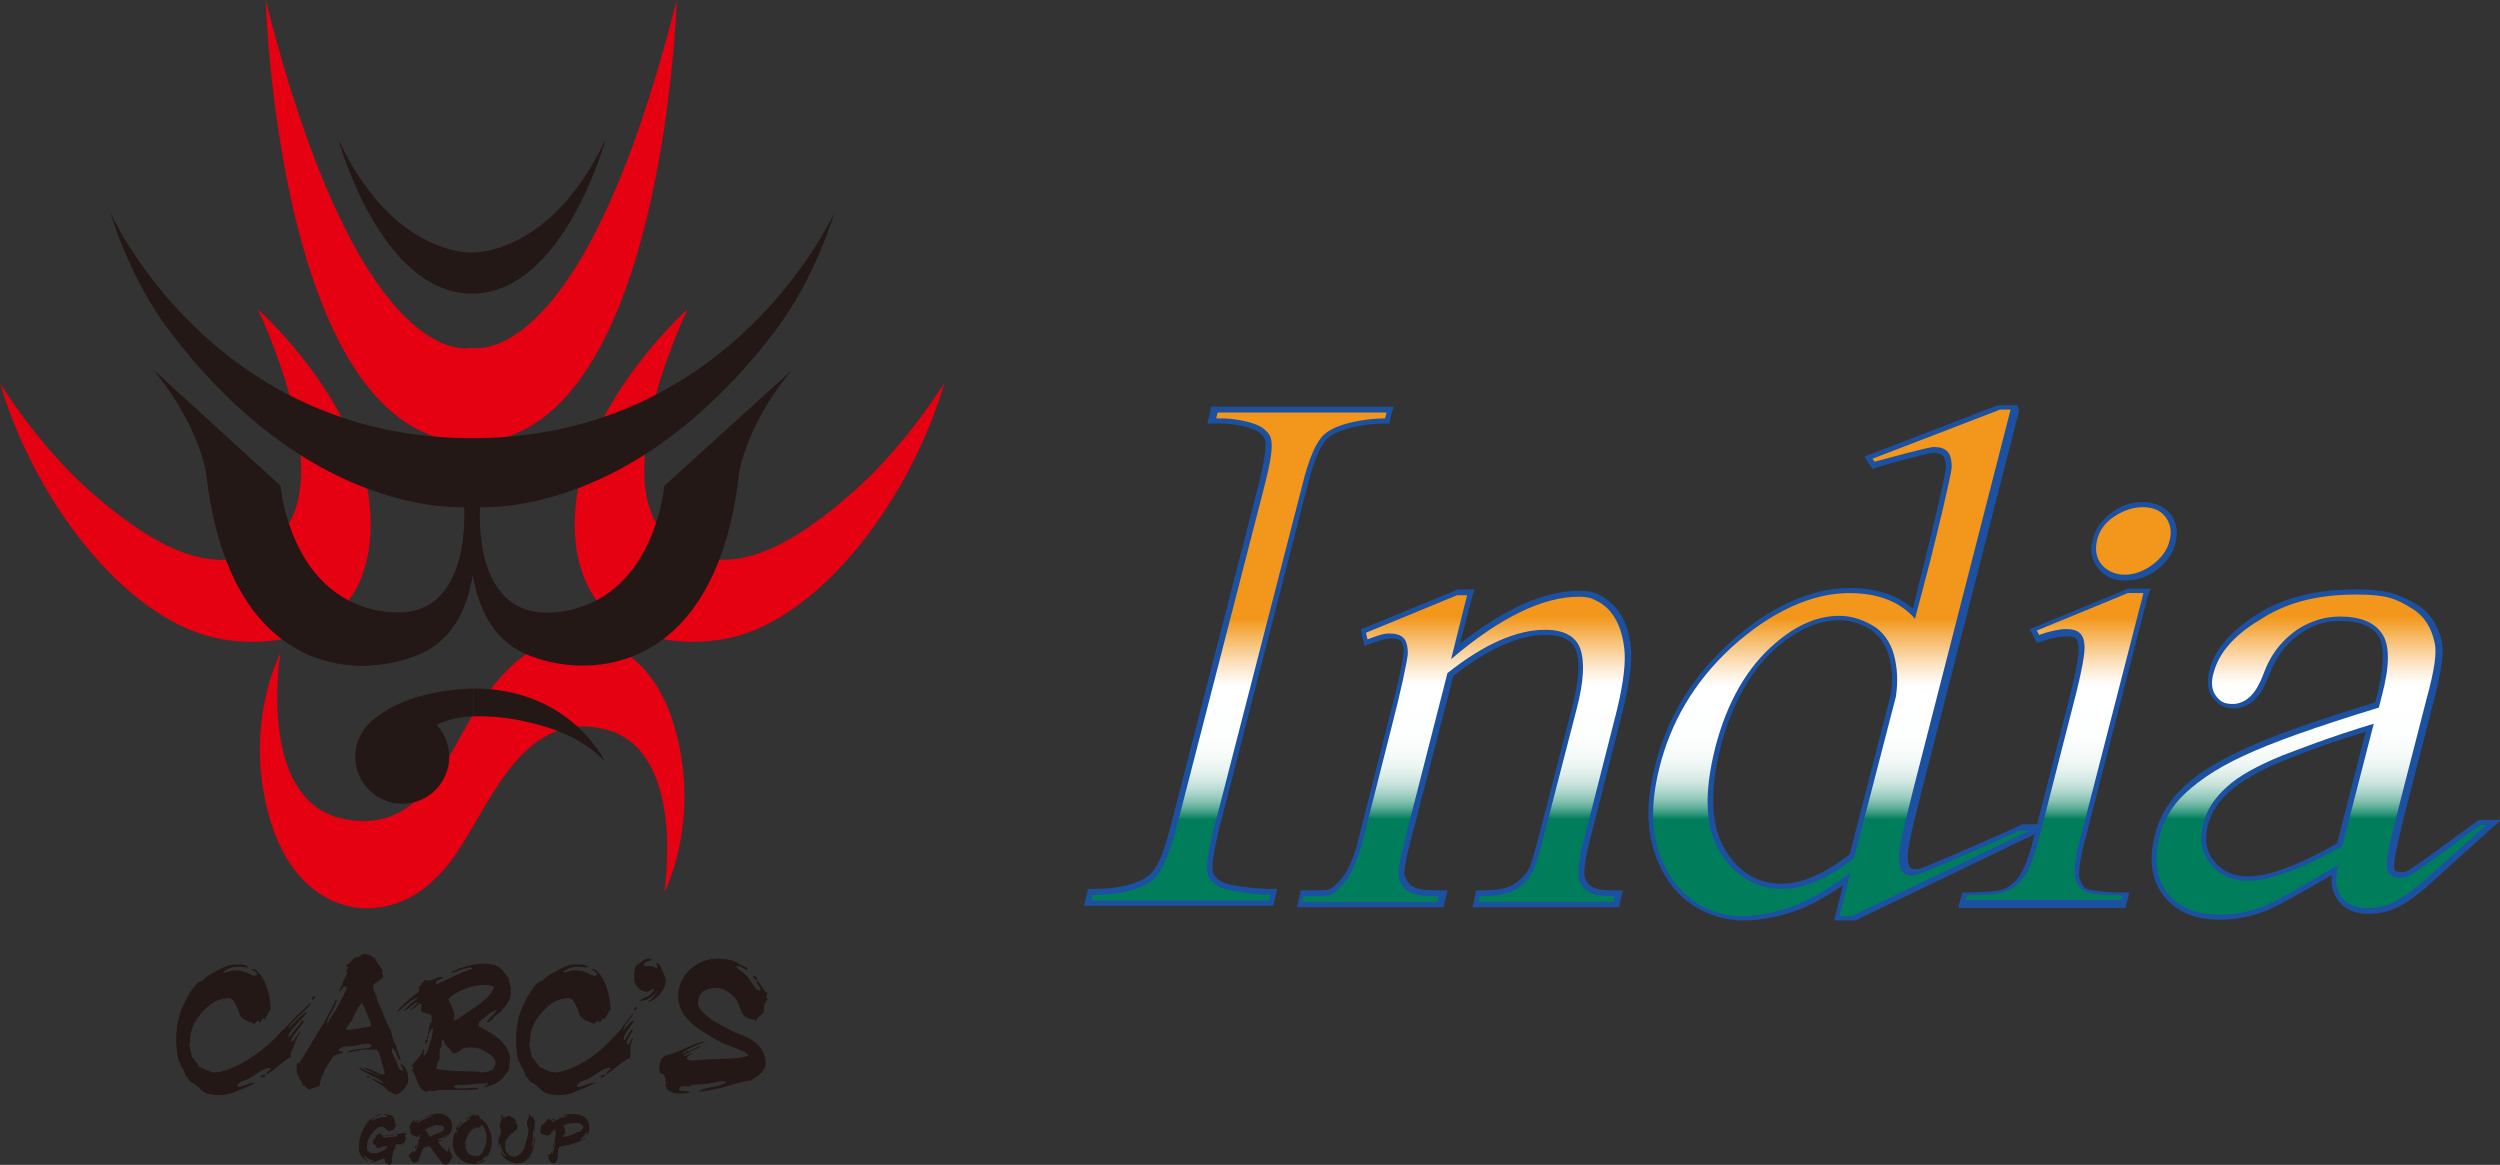 <?xml version="1.0" encoding="utf-8"?>
<!-- Generator: Adobe Illustrator 22.1.0, SVG Export Plug-In . SVG Version: 6.00 Build 0)  -->
<svg version="1.1" xmlns="http://www.w3.org/2000/svg" xmlns:xlink="http://www.w3.org/1999/xlink" x="0px" y="0px"
	 viewBox="0 0 340.6 158.7" style="enable-background:new 0 0 340.6 158.7;" xml:space="preserve">
<rect x="0" y="0" width="340.6" height="158.7" fill="#333333" stroke="none"/>
<style type="text/css">
	.st0{fill:#231815;}
	.st1{fill:#E50012;}
	.st2{fill:url(#SVGID_1_);}
	.st3{fill:#1C50A1;}
	.st4{fill:url(#SVGID_2_);}
	.st5{fill:url(#SVGID_3_);}
	.st6{fill:url(#SVGID_4_);}
	.st7{fill:url(#SVGID_5_);}
</style>
<g id="デザイン">
</g>
<g id="レギュレーション">
	<g>
		<g>
			<g>
				<g>
					<path class="st0" d="M53,158.7c-0.1,0-0.2-0.2-0.4-0.2c-0.2-0.2-0.2-0.5-0.2-0.7c-0.4,0.1-1,0.4-1.6,0.5c0,0-0.1,0-0.1,0
						c-0.1,0-0.2,0-0.2-0.1c0.2,0,0.3,0,0.4-0.1c0-0.1-0.1-0.1-0.2-0.1h-0.2c-0.2,0-0.4-0.2-0.6-0.3c-0.1-0.1-0.1-0.2-0.3-0.2v0
						c0,0.4,0.4,0.4,0.5,0.7c-0.4-0.1-0.6-0.4-0.8-0.6c-0.2-0.3-0.4-0.6-0.4-1c0-0.1,0-0.2,0-0.4c0-1.2,0.4-2.1,0.9-2.9
						c0.2-0.3,0.4-0.6,0.6-0.7c0.3-0.3,0.7-0.4,1-0.7h0c0,0,0,0,0.1,0c0.1-0.1,0.3-0.1,0.4-0.1c0,0,0.1,0,0.1,0
						c-0.2,0.1-0.5,0.2-0.7,0.3c-0.1,0-0.2,0.1-0.3,0.2c-0.2,0.1-0.3,0.2-0.4,0.4c0.2,0,0.3-0.2,0.5-0.2c0.2-0.1,0.3-0.2,0.5-0.2
						c0.1,0,0.2-0.1,0.3-0.1c0.1,0,0.1,0,0.2,0h0.2c0.2,0,0.4,0,0.5-0.1c-0.1-0.2-0.4-0.1-0.5-0.2c0.1-0.1,0.2-0.1,0.2-0.1
						c0.1,0,0.2,0,0.4,0.1c0.2,0,0.3,0,0.5,0.1c0.1,0.1,0.2,0.2,0.2,0.3c0,0,0.1,0,0.1,0.1c0,0.1,0.1,0.3,0.1,0.4c0,0,0,0.1,0,0.1
						c0,0.1,0.1,0.2,0.1,0.3v0c0,0.1,0,0.1,0,0.2c0,0,0,0.1,0,0.1c-0.1,0.1-0.2,0.2-0.2,0.4c0,0,0,0,0,0c0,0,0,0-0.1,0h0
						c-0.1,0-0.1,0.2-0.1,0.2c0,0,0-0.1-0.1-0.1c-0.1,0-0.3,0.1-0.4,0.1c-0.2-0.1-0.4-0.1-0.5-0.4c-0.2-0.1-0.4-0.2-0.6-0.2H52
						c-0.6,0-1,0.5-1.3,0.9c-0.4,0.5-0.7,1-0.7,1.8c0,0.1,0,0.1,0,0.2c0,0.3,0.1,0.5,0.4,0.6c0.1,0.1,0.3,0.1,0.4,0.1
						c0.1,0,0.2,0,0.3,0c0.1,0,0.1,0,0.2,0c0.4-0.1,0.9-0.3,1.2-0.5c0.1-0.1,0.2-0.3,0.2-0.5h0c-0.1,0-0.2,0-0.3,0.1
						c-0.1,0-0.2,0-0.3,0c-0.1,0-0.2,0.2-0.4,0.2h-0.1c-0.1,0-0.2,0-0.3-0.1c-0.1-0.1-0.1-0.2-0.2-0.3c-0.1-0.1-0.3-0.1-0.3-0.3
						c0,0,0-0.1,0-0.1c0-0.3,0.2-0.5,0.4-0.6c0,0,0-0.1,0-0.1c0-0.4,0.5-0.4,0.9-0.6v0c0,0.1-0.2,0.1-0.3,0.3c0.1,0,0.2,0.1,0.4,0.1
						c0.3,0,0.7-0.1,1-0.1c0.1,0,0.2,0,0.4,0c0,0.1-0.1,0.1-0.2,0.1h-0.2c-0.2,0-0.3,0-0.5,0h-0.3c-0.2,0-0.3,0-0.3,0.2
						c0.1,0,0.2,0.1,0.3,0.1c0.2,0,0.5-0.1,0.7-0.1c0.4,0,0.8,0,1.1-0.2c0-0.1-0.1-0.1-0.1-0.1c0,0-0.1,0-0.1,0c-0.1,0-0.1,0-0.1,0
						c0.1-0.1,0.3-0.1,0.4-0.1c0.3-0.1,0.6-0.1,0.9-0.2c0,0-0.1,0.1-0.1,0.2H55c0.1,0,0.2-0.1,0.4-0.1h0.1c-0.1,0.1-0.3,0.1-0.4,0.3
						h0c0,0,0.1-0.1,0.2-0.1c0,0,0,0,0,0v0c0,0-0.1,0.1-0.1,0.2c0,0,0,0,0,0.1c0,0.1,0,0.1,0.1,0.2h0c0,0,0,0,0.1,0h0v0
						c0,0.1-0.1,0.1-0.2,0.2c0,0.1,0,0.2,0,0.2c-0.1,0.2-0.3,0.2-0.4,0.4c-0.1,0-0.3,0-0.4,0c-0.2,0-0.4,0-0.5,0c0,0.1,0,0.2,0,0.3
						c0,0,0,0,0,0.1c0,0.1-0.1,0-0.1,0.1c0,0.1-0.1,0.1-0.1,0.2v0c-0.1,0.1-0.1,0.4-0.2,0.6c0,0.2-0.1,0.4-0.1,0.7
						c0,0.1,0,0.2,0,0.2c0,0.1,0,0.2,0.1,0.3C53.3,158.4,53.3,158.7,53,158.7L53,158.7z M55.1,154.2
						C55.1,154.2,55.1,154.2,55.1,154.2c0-0.1,0.1-0.1,0.1-0.1c0,0,0,0,0.1,0C55.2,154.1,55.2,154.2,55.1,154.2z"/>
					<path class="st0" d="M61.4,158c0,0,0,0.1,0,0.1c-0.1,0.3-0.4,0.5-0.7,0.6c-0.1-0.1-0.1-0.1-0.3-0.1c-0.7-0.8-1.3-1.7-1.9-2.5
						c-0.1,0-0.1,0.1-0.2,0.1h0c-0.1,0-0.2,0-0.3,0.1c0,0-0.1,0-0.1,0c-0.2,0-0.3,0.3-0.4,0.5c-0.1,0.2-0.1,0.4-0.2,0.5
						c-0.2,0.4-0.2,0.9-0.4,1c-0.1,0-0.2,0.1-0.3,0.1c0,0,0,0-0.1,0c-0.1,0-0.1-0.1-0.3-0.1c0-0.1-0.1-0.2-0.2-0.2
						c-0.1-0.1-0.1-0.3-0.2-0.4v0c0,0,0,0,0-0.1v0c0-0.1,0-0.1-0.1-0.1c0,0-0.1,0-0.1,0c0,0,0,0,0,0c0-0.1,0.1-0.1,0.2-0.2
						c0.2-0.2,0.4-0.4,0.5-0.6c0,0,0,0,0,0.1c0,0.1,0,0.2,0,0.2c0,0,0,0,0,0.1c0.4-0.3,0.6-0.9,0.8-1.5h0c-0.1,0-0.1,0.1-0.1,0.1
						c-0.2,0.2-0.2,0.6-0.4,0.8c0,0-0.1-0.1-0.1-0.1c0-0.1,0-0.1,0.1-0.2c0-0.1,0.1-0.2,0.2-0.2c0,0,0-0.1,0-0.1
						c0.2-0.2,0.2-0.6,0.4-0.8c0,0,0-0.1,0-0.1c0-0.1,0.1-0.2,0.1-0.3c0,0,0,0,0-0.1h0c-0.1,0-0.1,0.1-0.2,0.2
						c-0.1,0-0.1,0.1-0.2,0.1c-0.2,0-0.4-0.1-0.5-0.2c-0.3,0-0.5-0.3-0.5-0.6v0c0-0.1,0-0.1,0-0.2v0c0-0.1-0.1-0.2-0.1-0.4
						c0,0,0-0.1,0-0.1c0-0.1,0.2-0.4,0.3-0.5c0.1-0.1,0.1-0.1,0.2-0.2c0-0.1,0.1-0.2,0.2-0.2h0c0,0.1-0.1,0.2-0.1,0.3
						c0,0,0,0.1,0,0.1c0.2-0.1,0.3-0.3,0.7-0.3h0c-0.1,0.2-0.3,0.1-0.3,0.3c0,0,0,0.1,0,0.1c0.3-0.1,0.5-0.2,0.7-0.4
						c0.5-0.2,1-0.4,1.4-0.6c-0.1,0-0.1,0-0.2,0c-0.1,0-0.3,0.1-0.4,0.1c-0.2,0.1-0.3,0.1-0.6,0.2c0.3-0.2,0.7-0.3,1-0.4
						c0.3-0.1,0.7-0.2,1.1-0.2c0,0,0.1,0,0.1,0c0.9,0.1,1.7,0.7,1.7,1.7v0.1c0,0.7-0.4,1.1-0.8,1.4c-0.1,0.1-0.2,0.2-0.4,0.2v0
						c0-0.1,0.1-0.1,0.1-0.1c0.1-0.1,0.4-0.3,0.5-0.4h0c-0.3,0-0.5,0.3-0.8,0.4c-0.2,0.1-0.5,0.1-0.6,0.4c0,0,0.1,0,0.1,0
						c0.1,0,0.2-0.1,0.4-0.1c0,0,0,0,0.1,0c-0.1,0.2-0.4,0.2-0.5,0.3c0.1,0.1,0.2,0.3,0.3,0.4c0.1,0.1,0.2,0.2,0.3,0.4
						c0,0,0.1,0.1,0.2,0.1c0.1,0.1,0.2,0.4,0.5,0.4c0.1-0.1,0-0.3,0.1-0.5c0.1,0.1,0,0.5,0.1,0.6c0-0.2,0-0.5,0-0.7
						c0-0.1,0-0.2,0-0.3c0.1,0.2,0,0.6,0.1,0.9c0,0.1,0.1,0.2,0.1,0.3c0-0.1,0-0.3,0-0.4c0.1,0.4,0.1,0.7,0.3,1
						C61.4,157.8,61.4,157.9,61.4,158L61.4,158z M57.2,152.6c-0.1,0-0.1,0.1-0.2,0.1c0,0,0,0,0,0c0-0.1,0.2-0.1,0.2-0.2
						C57.2,152.5,57.2,152.5,57.2,152.6L57.2,152.6L57.2,152.6z M59.4,154.5c0.3-0.1,0.6-0.2,0.9-0.4c0.1-0.1,0.2-0.2,0.2-0.4
						c0,0,0,0,0-0.1c-0.1-0.3-0.5-0.3-0.9-0.3c-0.1,0-0.2,0-0.2,0c-0.3,0-0.6,0.2-0.9,0.3c-0.2,0.1-0.5,0.2-0.7,0.4
						c0.1,0,0.2,0,0.3,0.1c0.1,0.3,0.4,0.5,0.5,0.9C58.8,154.7,59.1,154.6,59.4,154.5z M61.2,156.5
						C61.2,156.5,61.2,156.5,61.2,156.5c0,0.2,0,0.2,0,0.3c0,0,0-0.1,0-0.1C61.1,156.6,61.1,156.5,61.2,156.5L61.2,156.5z"/>
					<path class="st0" d="M66.4,157.5c-0.3,0-0.5,0.3-0.7,0.5c-0.2,0.2-0.6,0.2-0.8,0.4c0.1,0,0.1,0,0.2,0c0.3,0,0.7-0.4,1-0.4
						c-0.3,0.4-0.9,0.6-1.5,0.6c-0.4,0-0.7-0.1-1.1-0.2c-0.9-0.4-1.7-1.2-1.8-2.3c0-0.1,0-0.2,0-0.4c0-0.3,0-0.6,0.1-0.8
						c0.1-0.4,0.2-0.7,0.4-0.8v0c0,0.1-0.1,0.2-0.1,0.3c0,0,0,0.1,0,0.1c0.1-0.2,0.2-0.3,0.3-0.5c0,0,0-0.1-0.1-0.1
						c-0.1,0-0.1,0.1-0.2,0.1c0,0,0-0.1,0-0.1c0-0.1,0.1-0.2,0.1-0.3c0.2-0.3,0.5-0.7,0.8-0.9v0c0,0-0.1,0.1-0.1,0.2
						c-0.2,0.2-0.5,0.4-0.5,0.8c0.2-0.1,0.2-0.2,0.3-0.3c0.4-0.4,0.9-0.7,1.4-1c0,0-0.1-0.1-0.1-0.1c-0.1,0-0.3,0.1-0.4,0.1h0
						c0.2-0.2,0.4-0.3,0.7-0.3c-0.1-0.2-0.3-0.2-0.4-0.3c0.2,0,0.4,0.2,0.6,0.2c-0.1-0.1-0.2-0.1-0.2-0.2c0.2,0.1,0.4,0.2,0.6,0.2
						c0,0,0-0.1,0-0.1h0c0.1,0,0.2,0,0.2,0c0.2,0.1,0.2,0.4,0.4,0.5c0.1,0.1,0.2,0.1,0.2,0.1c0.1,0.1,0.2,0.3,0.4,0.4
						c0.5,0.6,0.9,1.6,0.9,2.7v0c0,0.8-0.4,1.8-0.8,2.2c0,0-0.1,0.1-0.1,0.1C66.3,157.7,66.4,157.7,66.4,157.5L66.4,157.5z
						 M66.3,155c0-0.7-0.3-1.5-0.7-1.8c-0.1,0.2-0.1,0.4-0.3,0.4c0,0-0.1,0-0.1,0c-0.1,0-0.1,0-0.2,0h0c-0.4,0.1-0.7,0.3-0.9,0.5
						c-0.3,0.4-0.6,0.9-0.7,1.5c0,0.1,0,0.2,0,0.4c0,0.4,0.1,0.7,0.3,1c0.2,0.3,0.6,0.5,1.1,0.5c0.1,0,0.1,0,0.2,0
						c0.2,0,0.5-0.2,0.6-0.3C65.9,156.8,66.3,155.8,66.3,155L66.3,155z M63.5,152.6C63.5,152.6,63.5,152.5,63.5,152.6
						c0-0.1,0.1-0.2,0.1-0.2c0,0,0.1,0,0.1,0.1C63.7,152.5,63.6,152.5,63.5,152.6z"/>
					<path class="st0" d="M70.4,158.5c-0.1,0-0.1,0-0.2,0c0,0-0.1,0-0.1,0c0,0-0.1,0-0.2-0.1c-0.5-0.1-0.8-0.3-1.1-0.6
						c-0.3-0.2-0.5-0.5-0.6-0.9c0.1,0,0.1,0.1,0.2,0.2c0,0.1,0.1,0.1,0.2,0.2c0.1,0.1,0.2,0.3,0.4,0.3c-0.1-0.3-0.4-0.5-0.5-0.7
						c-0.1-0.2-0.2-0.5-0.3-0.8c0-0.1,0-0.3-0.1-0.3c-0.1,0-0.1,0.1-0.1,0.2c0,0.1,0,0.1,0,0.2v0h0c-0.1,0-0.1-0.1-0.1-0.1
						c0-0.1,0-0.2,0-0.3c0-0.3,0-0.6,0.1-0.8c0-0.1,0.1-0.1,0.1-0.2c0.1-0.3,0.1-0.6,0.2-0.8c-0.1-0.1-0.2-0.4-0.2-0.6
						c0-0.1,0-0.2,0-0.3c0-0.1,0.2-0.2,0.2-0.4v0c0-0.1,0-0.3,0-0.5V152c0-0.1,0-0.2,0.1-0.3c0,0,0,0,0,0v0.1c0,0.3,0,0.5,0.1,0.7h0
						c0,0,0,0,0,0h0v-0.1c0-0.1,0-0.3,0-0.4c0,0,0-0.1,0-0.1c0.1,0.1,0.1,0.3,0.2,0.4c0.1,0,0.1-0.1,0.1-0.1c0,0,0-0.1,0-0.1
						c0,0,0,0,0,0c0,0,0.1,0.1,0.1,0.1h0c0.2,0,0.3-0.2,0.4-0.2h0c0.1,0,0.3,0.1,0.4,0.2c0.3,0.1,0.5,0.3,0.6,0.5c0,0.1,0,0.2,0,0.3
						c0,0.1,0.1,0.1,0.1,0.1c0.1,0.1,0.1,0.3,0.1,0.5c0,0-0.1,0.1-0.1,0.2c0,0,0,0,0,0.1h0c-0.1,0-0.1,0.1-0.1,0.1
						c-0.1,0-0.2,0.1-0.3,0.2c-0.1,0.1-0.1,0.2-0.3,0.2c0,0,0,0,0,0c0,0,0,0,0,0c-0.1,0-0.1,0-0.1,0.1c0,0.1-0.1,0.1-0.1,0.2
						c-0.2,0-0.2,0.2-0.3,0.3c0,0.1-0.1,0.1-0.1,0.2h-0.1c-0.1,0.2-0.2,0.6-0.2,0.9c0,0.4,0.1,0.8,0.3,1c0.1,0.1,0.1,0.1,0.2,0.2
						c0.1,0.1,0.2,0.1,0.2,0.2c0.1,0.1,0.4,0,0.5,0.1c0,0,0.1,0,0.1,0c0,0,0.1,0,0.1,0c0.1-0.1,0.3-0.1,0.4-0.2
						c0.3-0.2,0.6-0.5,0.8-0.9v0c0,0,0,0,0,0h0c0.2-0.8,0.6-1.7,0.6-2.7v0c0-0.2-0.2-0.4-0.2-0.6c0-0.1,0-0.1,0-0.2
						c0-0.1,0-0.2,0-0.3c0.2-0.2,0.3-0.6,0.3-1c0.1,0.1,0.1,0.4,0.1,0.5c0,0,0-0.1,0-0.1c0-0.1,0-0.1,0-0.2c0,0,0-0.1,0-0.1
						c0.1,0.1,0.1,0.4,0.3,0.4c0,0,0,0,0,0c0,0,0-0.1,0-0.1c0,0,0,0,0,0c0.2,0.2,0.3,0.5,0.4,0.7c-0.1,0.4-0.1,0.9-0.1,1.4
						c-0.1-0.1-0.1-0.3-0.1-0.4c-0.1,0.2-0.1,0.4-0.1,0.7v0.5c0,0.3-0.1,0.6-0.1,0.9c0,0.1,0,0.1,0,0.2c0,0.1,0,0.1,0,0.2
						c0.2-0.2,0.2-0.7,0.3-1.1c0-0.1,0-0.3,0.1-0.3c0,0.5-0.1,0.9-0.2,1.3c0,0.1-0.1,0.3-0.1,0.4c-0.1,0.1-0.1,0.3-0.1,0.4
						c-0.1,0.2-0.3,0.3-0.3,0.5c-0.1,0.2-0.3,0.4-0.5,0.6c-0.2,0.1-0.5,0.3-0.8,0.4C71,158.4,70.7,158.5,70.4,158.5L70.4,158.5z
						 M68.1,156.6c-0.1,0-0.1-0.1-0.1-0.2c0,0,0-0.1,0-0.1C68.1,156.4,68,156.5,68.1,156.6L68.1,156.6z M72.9,152
						C72.9,152,72.9,151.9,72.9,152c-0.1-0.1-0.1-0.1,0-0.1C72.9,151.8,72.9,151.9,72.9,152L72.9,152z"/>
					<path class="st0" d="M79.1,155.3c0.3,0,0.4-0.2,0.7-0.3c-0.1,0.3-0.4,0.3-0.7,0.4c-0.1,0.1-0.2,0.1-0.4,0.2
						c-0.1,0.1-0.2,0.1-0.4,0.1c-0.3,0.1-0.6,0.3-0.9,0.3c-0.2,0-0.3,0.1-0.5,0.1c-0.2,0-0.3,0.1-0.5,0.1c-0.1,0-0.1,0-0.2,0
						c-0.1,0.2-0.2,0.7-0.2,1c0,0.4,0,0.8-0.2,1.1c-0.1,0.1-0.2,0.1-0.2,0.2c0,0,0,0-0.1,0c-0.1,0-0.2-0.1-0.3-0.1
						c-0.1,0-0.2-0.1-0.2-0.1c-0.1-0.1-0.1-0.2-0.2-0.3v0c0-0.1-0.1-0.2-0.1-0.3c0,0,0.1-0.1,0.1-0.1c0-0.1-0.2-0.1-0.3-0.2
						c0.2-0.1,0.4-0.1,0.5-0.2c0.1-0.1,0.1-0.4,0.3-0.5c0,0.1-0.1,0.2-0.1,0.4c0,0,0,0.1,0,0.1c0.1-0.1,0.2-0.2,0.2-0.4
						c0.1-0.4,0.2-0.9,0.3-1.3c-0.2,0.2-0.2,0.6-0.4,0.9c0,0,0-0.1,0-0.1c0-0.2,0.1-0.4,0.2-0.6c0-0.2,0.1-0.3,0.1-0.5
						c0.1-0.2,0.1-0.5,0.1-0.7c0-0.1,0-0.2,0-0.2c0-0.1-0.1-0.2-0.1-0.4c-0.2,0.1-0.3,0.2-0.5,0.4c0,0.1,0,0.2-0.1,0.2
						c-0.1,0.1-0.2,0.2-0.4,0.2c-0.1,0-0.3-0.1-0.4-0.1h-0.1c-0.3,0-0.5-0.2-0.5-0.5c0-0.1,0-0.2,0.1-0.3c0,0,0-0.1,0-0.1
						c0-0.2,0-0.3,0.1-0.4c0.1-0.1,0.2-0.1,0.3-0.2c0.2-0.2,0.2-0.3,0.4-0.4c0.1-0.2,0.2-0.3,0.4-0.4v0c0,0-0.1,0.1-0.1,0.2
						c-0.1,0.1-0.1,0.1-0.2,0.2c0,0,0,0,0,0c0.1-0.1,0.2-0.2,0.3-0.3c0,0.1-0.1,0.2-0.1,0.3c0.1,0,0.1-0.2,0.2-0.2c0,0,0,0.1,0,0.1
						c0.2,0,0.4-0.2,0.6-0.2c0,0,0.1,0,0.1,0c-0.2,0.2-0.5,0.2-0.6,0.5h0c0.2,0,0.3-0.1,0.5-0.2c0.5-0.3,1.1-0.5,1.7-0.6
						c0-0.1-0.1-0.1-0.2-0.1c-0.1,0-0.1,0-0.1,0c-0.1,0-0.3,0.1-0.4,0.1c0,0,0,0,0,0c0.2-0.2,0.6-0.3,0.9-0.3c0.1,0,0.1,0,0.2,0
						c0.1,0,0.3,0,0.4,0h0.6c0.8,0.1,1.5,0.7,1.6,1.6c0,0.1,0,0.1,0,0.2c0,0.4-0.1,1-0.4,1.1c0-0.1,0.1-0.2,0.1-0.4c0,0,0-0.1,0-0.1
						c-0.2,0.1-0.2,0.3-0.4,0.5c-0.1,0.1-0.2,0.2-0.3,0.3C79.2,155.1,79.1,155.1,79.1,155.3L79.1,155.3z M76.5,152.2
						c-0.1,0-0.1,0.1-0.2,0.1c0,0,0,0-0.1,0v0C76.2,152.2,76.3,152.1,76.5,152.2C76.4,152.1,76.5,152.1,76.5,152.2L76.5,152.2z
						 M78.9,154.3c0.2-0.3,0.5-0.4,0.6-0.8c-0.1-0.2-0.4-0.4-0.7-0.5c-0.1,0-0.2,0-0.3,0c-0.7,0-1.4,0.1-1.8,0.4
						c0.2,0.1,0.2,0.3,0.3,0.5v0c0,0.2,0,0.3,0,0.4c0,0,0,0.1,0,0.1c-0.1,0.2-0.3,0.3-0.3,0.5c0.3,0,0.6-0.1,0.9-0.2
						c0.1,0,0.2,0,0.3-0.1c0.1,0,0.2-0.1,0.3-0.1c0.1,0,0.1-0.1,0.2-0.1c0.1-0.1,0.2-0.1,0.3-0.2H78.9z"/>
				</g>
				<g>
					<path class="st0" d="M36.3,146.4c0-0.5,0.5-0.5,0.6-0.9h-0.2c-0.7,0-1.3,0.5-1.9,0.9c-0.3,0.2-0.6,0.4-1,0.6
						c-0.6,0.3-1.2,0.3-1.5,0.9c0,0.1,0.1,0.2,0.2,0.2c0.1,0,0.3-0.1,0.4-0.1c0.7-0.2,1.2-0.5,1.9-0.5c-0.6,0.4-1.2,0.6-1.9,0.9
						c-0.6,0.2-0.9,0.4-1.5,0.6c-0.5,0.1-1.1,0.2-1.6,0.2c-0.7,0-1.3-0.1-1.8-0.3c-0.6-0.3-1-0.9-1.6-1.3c-0.2-0.1-0.4-0.1-0.5-0.3
						c-0.2-0.2-0.3-0.5-0.6-0.7c-0.2-0.6-0.4-1.1-0.7-1.5v-0.2c0-0.1-0.1-0.1-0.2-0.2c-0.3-1-0.4-2-0.4-3.1c0-1.8,0.4-3.6,1.1-4.9
						c0.6-1.2,1.2-2.3,2-2.9c0.1-0.1,0.3-0.1,0.5-0.2c0.4-0.5,1.1-0.9,1.9-1.3c0.7-0.4,1.4-0.8,2.3-0.9c0.2,0,0.6,0,0.9,0h0.1
						c0.4,0,0.9,0.1,1,0.4h-0.1c-0.4,0-0.8-0.1-1.3-0.1h-0.1c-0.8,0.1-1.6,0.3-1.9,0.8h0.1c0.4,0,0.8-0.2,1.3-0.3c0.1,0,0.3,0,0.4,0
						c1,0,1.8,0.5,2.5,0.8c0-0.1,0.2-0.1,0.3-0.2v-0.1c0-0.4-0.5-0.3-0.7-0.7h0c0.5,0,0.8,0.3,1,0.6c1,1.1,1.5,3.1,1.6,5
						c0,0,0,0.1,0,0.1s-0.1-0.1-0.1-0.1c-0.3,0.4-0.5,1-0.8,1.4c0,0,0-0.1,0-0.1c0-0.1,0-0.1,0-0.2c0,0,0,0,0,0
						c-0.3,0-0.4,0.5-0.5,0.6c0,0,0,0-0.1,0c0,0-0.1,0-0.1-0.1c0,0,0,0,0,0c0,0,0-0.1,0-0.1c-0.3,0-0.5,0.1-0.6,0.4
						c-0.7-0.3-1.3-0.4-1.8-0.9c-0.3-0.3-0.4-0.8-0.5-1.2c-0.4-0.5-0.4-1.4-1.3-1.4H31c-0.5,0-1.1,0.2-1.4,0.3
						c-1.3,0.5-2.8,2.3-3.3,3.5c-0.2,0.6-0.4,1.2-0.4,1.8c0,0.1,0,0.3,0,0.4c0,0.1-0.1,0.2-0.1,0.3c0,0.4,0.3,1,0.3,1.5v0.1
						c0.4,0.5,0.8,1,1.1,1.5c0.7,0.2,1.3,0.7,2.1,0.7c0.8,0,1.9-0.4,2.5-0.7c2.2-0.9,4.6-2.8,6.1-4.4c0.3-0.4,0.7-0.7,1.1-1.1
						c0.3-0.4,3-3.1,3.4-3.3v0c0,0.5-3.1,2.9-3.1,3.5c0.2-0.1,2-2.2,2.5-2.2c-0.2,0.6-2.5,2.5-2.5,3.3c0,0,0,0.1,0,0.1
						c0.3,0,1.7-2.2,2-2.3l0.1,0.1c0,0.3-1.7,2.1-1.7,2.5c0,0.1,0,0.2,0.1,0.3c0,0,0,0,0.1,0c0,0,1-1.5,1.1-1.5h0
						c0,0.1-0.8,1.5-0.8,1.6c0,0.4-0.6,1.2-0.6,1.6c0,0.1,0,0.2,0,0.4C38.5,144.6,37.5,145.7,36.3,146.4L36.3,146.4z M35.6,146.8
						c0-0.1-0.1-0.1-0.1-0.2v0c0.1,0,0.3-0.2,0.5-0.2c0.1,0,0.1,0,0.2,0.1C36.1,146.7,35.8,146.8,35.6,146.8L35.6,146.8z
						 M42.5,136.2c0,0,0-0.1,0-0.1c0-0.2,0.1-0.4,0.3-0.4c0,0,0.1,0,0.1,0.1C42.9,136,42.8,136.2,42.5,136.2z"/>
					<path class="st0" d="M53.9,149.1c-0.4,0-0.6-0.4-1-0.4c-0.2-0.7-2-1.3-2.3-1.8c0.5,0.1,1.2,0.6,1.7,0.7
						c-0.7-0.8-2.8-1.4-3.4-2.1h0.1c0.3,0,0.5,0.2,0.7,0.3c0.4,0.2,1.7,0.6,2.1,0.9c-0.2-0.4-1.9-0.8-2.2-1.2c0.1,0,0.1,0,0.2,0
						c0.5,0,1.9,0.9,2.3,0.9c0.1,0,0.2,0,0.3-0.1c0-0.6-0.3-1-0.4-1.6c-0.2-0.7-0.3-1.4-0.7-1.7c-0.5,0-1,0-1.5,0
						c-0.9,0-1.7,0.3-2.5,0.4c0.2-0.3,0.7-0.3,1.1-0.4c0.5-0.1,0.9-0.1,1.6-0.2c0.2,0,0.5-0.1,0.7-0.4c-0.1-0.1-0.3-0.2-0.6-0.2
						h-0.2c-0.5,0-1.1,0.2-1.7,0.3c-1,0.1-1.8,0-2.1,0.6c0.1,0.2,0.5,0.1,0.7,0.2c-0.1,0.2-0.4,0.2-0.6,0.3l-0.7,0.2
						c-0.8,1.2-1.7,2.4-2,4.2c-0.5,0.1-1,0.3-1.4,0.4c-0.3,0-0.5-0.5-0.7-0.5c-0.1,0-0.2,0-0.2,0.1c0,0,0-0.1,0-0.2
						c0-0.1,0-0.2,0-0.2c-0.2-0.3-0.3-0.5-0.5-0.8c0-0.1,0-0.1,0-0.2c-0.2-0.2-0.3-0.5-0.3-0.9c0-0.3,0-0.6,0.1-0.9h0
						c0.1,0,0.1,0.1,0.2,0.1c0.5-0.7,0.9-1.4,1.4-2.2c0.6-1,1.2-2.1,1.9-3.1c0.5-0.8,0.8-1.7,1.3-2.4v-0.2c0.3-0.1,0.2-0.7,0.5-0.7
						c0,0,0.1,0,0.1,0c-0.3,1.1-1.1,1.9-1.4,3.1h0c0.3,0,0.3-0.3,0.4-0.5c0.6-0.9,1.3-2,1.8-3.1c0.2-0.4,0.5-0.8,0.5-1.2
						c0-0.1,0-0.1,0-0.2h-0.1c-0.5,0-0.5,0.5-0.8,0.7c0-0.1,0-0.1,0-0.2c0-0.3,0.2-0.6,0.4-0.8v-0.1c0-0.5,0.6-1.1,0.6-1.5
						c0-0.1-0.1-0.3-0.1-0.3c0-0.1,0.2-0.2,0.2-0.4v0c0-0.2-0.2-0.1-0.3-0.2c0.1-0.2,0.3-0.2,0.4-0.3c0.3-0.2,0.5-0.6,0.8-0.8
						c0.2-0.1,0.5-0.1,0.7-0.2c0.2-0.1,0.3-0.3,0.5-0.3c0.1,0,0.2,0,0.3,0c0.4,0,0.8,0.2,1.1,0.5c0.1,0,0.1,0,0.2,0h0
						c0.1,0.7,0.9,1.2,1,1.8v0.1c0,0.1,0,0.2,0,0.3c0,0.1,0.1,0.2,0.1,0.3c-0.1,0.6-1.3,0.7-1.4,1.5c0.1,0.2,0.1,0.4,0.2,0.6
						c0.1,0.2,0.2,0.4,0.3,0.6c0.1,0.2,0,0.4,0.1,0.6c0.2,0.5,0.5,1,0.7,1.5c0.1,0.5,0.3,0.9,0.5,1.3c0.1,0.3,0.3,0.5,0.4,0.9
						c0,0.1,0.1,0.1,0.2,0.2c0.2,0.9,0.4,1.8,0.8,2.3c0.1,0.8,0.5,1.2,0.6,2c-0.6-0.3-0.5-1.3-1.1-1.7c-0.1,0-0.1,0.1-0.1,0.2
						s0,0.1,0,0.2c0,0.4,0.3,0.8,0.5,1.2c0.2,0.4,0.3,0.9,0.5,1.2c0.1,0.1,0.2,0.3,0.4,0.3c0,0,0.1,0,0.1,0c0-0.4-0.3-0.6-0.3-1
						c0.7,0.4,1,1.2,1,2.1c0,0.2,0,0.5-0.1,0.7c-0.2,0.1-0.2,0.4-0.4,0.6C54.7,148.8,54.2,149.1,53.9,149.1L53.9,149.1z M49.3,136.6
						c-0.6,0.7-1,1.6-1.4,2.5c-0.3,0.4-0.6,0.7-0.8,1.2c1.2,0,2.3-0.3,3.5-0.5C50.3,138.6,49.8,137.6,49.3,136.6z"/>
					<path class="st0" d="M68.8,146.5c-0.6,0.9-1.6,1.4-2.8,1.6v0c0-0.3,0.5-0.2,0.5-0.5c-0.2,0-0.4,0-0.6,0c-0.7,0-1.5,0.1-2.2,0.2
						c-0.1,0-0.3,0-0.4,0h-0.5c-0.4,0-0.7,0-1,0.2c0.2,0.3,0.6,0.3,1,0.3c0.6,0,1.2-0.1,1.8-0.1c0.2,0,0.4,0,0.6,0.1
						c0,0.1-0.1,0.1-0.2,0.1h-0.2c-0.5,0.1-1,0.1-1.6,0.1h-1.1c-0.4,0-0.8,0-1.1,0h-0.5c-0.5,0-1,0-1.4,0.2c-0.1,0-0.3-0.1-0.5-0.1
						c-0.2,0-0.4,0-0.4,0.2c-1.4-0.3-1.3-2.1-2.1-3c0.1,0,0.2-0.2,0.2-0.3c0-0.1,0-0.2-0.2-0.2h-0.1c0.6-0.8,1.4-1.4,1.7-2.4
						c0,0,0.1,0.1,0.1,0.2c0,0.1-0.1,0.3-0.1,0.5c0,0.1,0,0.2,0.1,0.2h0c0.2,0,0.4-0.5,0.5-0.8c0.3-0.9,0.7-2.1,0.7-2.9
						c-0.6,0.2-0.5,1-0.8,1.5c-0.1,0-0.1-0.1-0.1-0.1c0-0.1,0.1-0.3,0.2-0.4c0-0.6,0.2-1.3,0.3-1.7v0c0-0.1,0.2,0,0.2-0.1v-0.5
						c0-0.1,0-0.3,0-0.4c-0.3-0.4-1-0.3-1.4-0.6c-0.1-0.4,0.2-0.9-0.1-1.1c-0.2,0-1.2,1-1.5,1c0,0,0,0,0,0c0-0.1,1.1-1,1.2-1.1
						c0,0-0.1,0-0.2,0c-0.4,0-1.4,1.1-1.8,1.2c0.1-0.3,1.1-1.2,1.3-1.3l0.6-0.5h-0.1c-0.8,0-2,1.6-2.8,1.9c0.3-0.5,1.9-1.9,2.4-2.3
						c0.3-0.2,0.7-0.4,0.7-0.7c0-0.1,0-0.2-0.1-0.3c0.3-0.3,0.6-0.8,0.9-1.1c0.1,0.1,0.3,0.1,0.4,0.1c0.6,0,1.2-0.5,1.8-0.5
						c0.1,0,0.2,0,0.3,0.1c-0.2,0.2-1,0.3-1,0.7c0,0.1,0,0.1,0.1,0.2c1.6-0.7,3.1-1.6,4.9-2.1c-0.1-0.1-0.2-0.2-0.3-0.2
						c-0.2,0-0.3,0.1-0.5,0.1c-0.3,0-0.5,0.1-0.8,0.2c-0.5,0.2-1,0.4-1.5,0.5c0.2-0.2,0.6-0.4,0.9-0.5c0.9-0.4,2.4-0.8,3.7-0.8
						c1,0,1.9,0.2,2.5,0.8c0.3,0.3,0.4,0.7,0.8,1c0.2,0.5,0.3,1.2,0.4,1.6v0.3c0,0.7-0.1,1.1-0.4,1.6c-0.3,0.2-0.3,0.7-0.7,0.8v0
						c0,0.2-0.3,0.3-0.3,0.5v0c-0.7,0.3-1,0.9-1.5,1.3l-0.4,0.1c0.3-0.7,1-1,1.4-1.7c-0.7,0.1-1.4,0.8-2,1.3
						c-0.3,0.2-0.5,0.4-0.5,0.8v0.1c1.8,1,3.8,1.9,4.3,4.2c-0.1,0.7,0,1.8-0.5,2.2v0C68.9,146.3,68.8,146.4,68.8,146.5L68.8,146.5z
						 M58,142.2c0,0-0.1,0-0.1,0V142c0-0.2,0.1-0.3,0.2-0.4c0.1,0,0.1,0.1,0.2,0.2v0C58.2,142,58,142,58,142.2L58,142.2L58,142.2z
						 M67.5,144.8c0-0.8-0.9-1.3-1.5-1.6c-0.2-0.1-0.3-0.2-0.5-0.3c-0.3-0.1-0.9-0.2-1.3-0.2c-0.4,0-0.7,0-1,0.1
						c-0.5,0.2-0.8,0.7-1.4,0.7h-0.1c-0.4-0.7-1.1-1-1.3-1.9c-0.3,0.2-0.2,0.6-0.3,1c0,0.2-0.2,0.3-0.2,0.6c0,0.1,0,0.3,0,0.5
						c0,0.2,0,0.3,0,0.5c-0.2,0.4-0.4,0.9-0.5,1.4c1.6,0.4,3.8,0.3,5.6,0.4c0.2,0,0.5,0.1,0.7,0.1h0.1
						C66.8,146,67.5,145.7,67.5,144.8L67.5,144.8z M64.9,137.1c0.9-0.7,2-1.4,2.4-2.6c-0.2-0.2-0.6-0.3-1-0.3c-0.2,0-0.4,0-0.6,0
						c-1.8,0.1-3.6,0.9-4.6,1.9c0.2,0.7,0.8,1.4,0.8,2.3c0,0.1,0,0.2,0,0.2c0,0.1-0.1,0.3-0.1,0.4v0c0.6,0,1.1-0.6,1.6-0.9
						L64.9,137.1z"/>
					<path class="st0" d="M82.6,146.4c0-0.5,0.5-0.5,0.6-0.9H83c-0.7,0-1.3,0.5-1.9,0.9c-0.3,0.2-0.6,0.4-1,0.6
						c-0.6,0.3-1.2,0.3-1.5,0.9c0,0.1,0.1,0.2,0.2,0.2c0.1,0,0.3-0.1,0.4-0.1c0.7-0.2,1.2-0.5,1.9-0.5c-0.6,0.4-1.2,0.6-1.9,0.9
						c-0.6,0.2-0.9,0.4-1.5,0.6c-0.5,0.1-1.1,0.2-1.6,0.2c-0.7,0-1.3-0.1-1.8-0.3c-0.6-0.3-1-0.9-1.6-1.3c-0.2-0.1-0.4-0.1-0.5-0.3
						c-0.2-0.2-0.3-0.5-0.6-0.7c-0.2-0.6-0.4-1.1-0.7-1.5v-0.2c0-0.1-0.1-0.1-0.2-0.2c-0.3-1-0.4-2-0.4-3.1c0-1.8,0.4-3.6,1.1-4.9
						c0.6-1.2,1.2-2.3,2-2.9c0.1-0.1,0.3-0.1,0.5-0.2c0.4-0.5,1.1-0.9,1.9-1.3c0.7-0.4,1.4-0.8,2.3-0.9c0.2,0,0.6,0,0.9,0h0.1
						c0.4,0,0.9,0.1,1,0.4h-0.1c-0.4,0-0.8-0.1-1.3-0.1h-0.1c-0.8,0.1-1.6,0.3-1.9,0.8h0.1c0.4,0,0.8-0.2,1.3-0.3c0.1,0,0.3,0,0.4,0
						c1,0,1.8,0.5,2.5,0.8c0-0.1,0.2-0.1,0.3-0.2v-0.1c0-0.4-0.5-0.3-0.7-0.7h0c0.5,0,0.8,0.3,1,0.6c1,1.1,1.5,3.1,1.6,5
						c0,0,0,0.1,0,0.1s-0.1-0.1-0.1-0.1c-0.3,0.4-0.5,1-0.8,1.4c0,0,0-0.1,0-0.1c0-0.1,0-0.1,0-0.2c0,0,0,0,0,0
						c-0.3,0-0.4,0.5-0.5,0.6c0,0,0,0-0.1,0c0,0-0.1,0-0.1-0.1c0,0,0,0,0,0c0,0,0-0.1,0-0.1c-0.3,0-0.5,0.1-0.6,0.4
						c-0.7-0.3-1.3-0.4-1.8-0.9c-0.3-0.3-0.4-0.8-0.5-1.2c-0.4-0.5-0.4-1.4-1.3-1.4h-0.1c-0.5,0-1.1,0.2-1.4,0.3
						c-1.3,0.5-2.8,2.3-3.3,3.5c-0.2,0.6-0.4,1.2-0.4,1.8c0,0.1,0,0.3,0,0.4c0,0.1-0.1,0.2-0.1,0.3c0,0.4,0.3,1,0.3,1.5v0.1
						c0.4,0.5,0.8,1,1.1,1.5c0.7,0.2,1.3,0.7,2.1,0.7c0.8,0,1.9-0.4,2.5-0.7c2.2-0.9,4-2.5,5.5-4.1c0.3-0.4,0.7-0.7,1-1.1
						c0.3-0.4,1.4-1.9,1.7-2.2v0c0,0.5-1.4,1.7-1.4,2.4c0.2-0.1,1-1.4,1.5-1.4c-0.2,0.6-1.4,1.7-1.4,2.5c0,0,0,0.1,0,0.2
						c0.3,0,0.8-1.4,1.2-1.5v0.1c0,0.3-0.8,1.3-0.8,1.7c0,0.1,0,0.2,0.1,0.3c0,0,0,0,0.1,0c0,0,0.6-1,0.7-1h0c0,0.1-0.4,1-0.4,1.1
						c0,0.4,0,0.8,0,1.3c0,0.1,0,0.2,0,0.4C84.7,144.6,83.7,145.7,82.6,146.4L82.6,146.4z M81.9,146.8c0-0.1-0.1-0.1-0.1-0.2v0
						c0.1,0,0.3-0.2,0.5-0.2c0.1,0,0.1,0,0.2,0.1C82.3,146.7,82.1,146.8,81.9,146.8L81.9,146.8z"/>
					<path class="st0" d="M88.3,136.5c0-0.2,0.2-0.2,0.4-0.3c0.1-0.2,0.2-0.4,0.4-0.4c0-0.4,0.5-0.5,0.5-0.8v0
						c-0.6,0.7-1.4,1.4-2.6,1.4c0.7-0.5,1.9-0.7,2.1-1.7c-0.3,0-0.5,0.3-0.8,0.4c-0.1,0-0.2,0-0.2,0c-0.9,0-1.6-0.8-1.7-1.6
						c0-0.2,0-0.5,0-0.7c0-0.5,0.1-1,0.3-1.3c0.1,0,0.2-0.1,0.3-0.2c0.3-0.2,0.5-0.4,0.7-0.5c0.1-0.1,0.5-0.2,0.7-0.2
						c0.1,0,0.3,0,0.3,0.2c-0.3,0.2-0.9,0.2-1,0.6c0,0.1,0.1,0.2,0.2,0.3c0.2-0.1,0.4-0.1,0.6-0.1c0.3,0,0.7,0.1,0.9,0.3
						c0.1,0,0.1-0.1,0.2-0.1c0-0.3-0.2-0.3-0.2-0.6c0.6,0.1,0.7,0.8,1,1.4c0.1,0.3,0.3,0.6,0.3,0.9v0.2
						C90.6,135.1,89.3,136.3,88.3,136.5L88.3,136.5z"/>
					<path class="st0" d="M94.1,148c-0.2,0-0.5,0-0.8,0c-0.4,0-0.7,0-0.8,0.4c0.2,0.5,1.2,0,1.5,0.5c-0.4,0-0.8,0.1-1.2,0.1
						c-1,0-2.1-0.3-2.1-1.2c0-0.1,0-0.2,0-0.4c0-0.1-0.1-0.1-0.1-0.2c0-0.1,0.1-0.2,0.1-0.3c-0.1-0.1-0.2-0.2-0.2-0.4
						c0-0.2-0.6-0.2-0.6-0.4V146c0-0.1-0.1-0.2-0.1-0.4c0-0.6,0.3-1.5,0.7-1.7c0.1-0.1,1-0.3,1.2-0.4c1.1-0.3,3.2-1.6,4.5-1.6
						c-0.9,0.3-2.7,1-3.3,1.7c0.7-0.1,1.9-1,2.7-1.1c-0.2,0.2-1.3,0.6-1.6,0.8c-0.2,0.1-0.7,0.2-0.8,0.6h0c0.2,0,0.8-0.4,1-0.4
						c0,0,0.1,0,0.1,0c-0.1,0.1-0.7,0.4-0.7,0.6v0c0,0.3,0.3,0.4,0.7,0.4c0.4,0,0.9-0.1,1.2-0.1c2.1-0.2,5,0,6.5-0.6
						c-0.3-0.4-0.8-0.6-1.3-0.8c-0.5-0.2-1-0.4-1.5-0.6c-1-0.3-1.8-0.9-2.7-1.4c-0.8-0.5-1.7-1-2.5-1.8c-0.9-0.9-1.6-1.9-1.6-3.5
						v-0.2c0-1.2,0.7-2.6,1.5-3.3c1-1,2.4-1.6,3.9-1.6c0.6,0,1.2,0.1,1.8,0.2c0.5,0.1,0.9,0.4,1.4,0.7c0.4,0.2,0.8,0.2,0.9,0.7
						c-0.6-0.1-0.8-0.6-1.5-0.6h-0.1c0,0.3,0.4,0.5,0.7,0.7c0.2,0.2,0.5,0.4,0.8,0.7c0.3,0.4,0.6,0.9,0.9,1.3
						c0.2,0.3,0.5,0.6,0.9,0.7c0,0,0-0.1,0-0.1c0-0.5-0.5-0.7-0.5-1.2v-0.1h0c0.2,0,0.4,0.4,0.6,0.7c0.2,0.3,0.4,0.6,0.6,0.9h0.3
						c-0.1,0.2-0.2,0.4-0.2,0.8h0c0,0,0.1,0,0.2,0c0,0,0,0,0.1,0v0c0,0.1-0.2,0.2-0.2,0.2c-0.1,0.1-0.4,0.7-0.4,0.9c0,0,0,0.1,0,0.1
						c0,0.1,0,0.2,0,0.4c0,0,0,0.1,0,0.1c-0.1,0.6-1.1,0.9-1.1,1.5c-0.1,0-0.1-0.1-0.1-0.2v-0.1h-0.1c-0.7,0-1.4-0.3-1.7-0.9
						c-0.3-0.6-0.4-1.2-0.7-1.7c-0.6-0.8-1.6-1.7-2.8-1.7h-0.2c-1,0-2.3,0.5-2.3,1.9c0,0.1,0,0.2,0,0.3c0.1,0.7,1,1.5,1.7,2
						c0.7,0.5,1.4,0.9,2.1,1.2c0.7,0.4,1.4,0.8,2.1,1c0.8,0.3,1.6,0.7,2.1,1.2c0.7,0.6,1.2,1.5,1.2,2.6c0,0.2,0,0.4-0.1,0.7
						c-0.1,0.1-0.3,0.3-0.3,0.5c0,0,0,0.1,0,0.1c-0.3,0.1-0.5,0.4-0.8,0.6c-0.3,0.2-0.6,0.3-0.8,0.5c-1.7,0.2-3.6,1-5.4,1.3
						c-0.5,0.1-0.9,0.2-1.4,0.2c-0.1,0-0.2,0-0.3,0c0.2-0.2,0.5-0.3,0.8-0.4c1-0.2,2.2-0.3,3-0.9c-0.2,0-0.3-0.1-0.5-0.1
						c-0.6,0-1.2,0.2-1.8,0.3c-0.8,0.1-1.7,0.2-2.5,0.2H94.1z M102.6,133.1c0-0.1,0-0.2,0.1-0.2c0.1,0,0.4,0.3,0.5,0.4
						c0,0.1-0.1,0.2-0.2,0.2C102.9,133.5,102.6,133.3,102.6,133.1L102.6,133.1z"/>
				</g>
				<path class="st0" d="M86.4,137.7c0,0,0-0.1,0-0.1c0-0.2,0.1-0.4,0.3-0.4c0,0,0.1,0,0.1,0.1C86.7,137.4,86.7,137.6,86.4,137.7z"
					/>
				<path class="st0" d="M50.3,146.8c-0.1,0-0.2,0-0.3-0.1c0-0.1,0.1-0.1,0.1-0.1c0.1,0,0.3,0.1,0.3,0.2
					C50.5,146.8,50.4,146.8,50.3,146.8z"/>
				<path class="st0" d="M93.4,143.5c0-0.2,0.1-0.3,0.3-0.3c0,0,0.1,0,0.2,0.1C93.8,143.5,93.6,143.5,93.4,143.5L93.4,143.5z"/>
			</g>
			<g>
				<path class="st1" d="M37.2,73.8c9.7-7.5-2.1-31.7-2.1-31.7s13.5,12,15.2,26.1c0.8,6.6-0.8,12.3-4.6,15.6c-4.2,3.6-11,4.4-16.8,3
					C16.7,83.8,4.7,68.1,0,52.2c0,0,5,8.2,12,14.5C19.3,73.1,29.1,80.1,37.2,73.8z"/>
				<path class="st1" d="M91.6,73.8c-9.7-7.5,2.1-31.7,2.1-31.7s-13.5,12-15.2,26.1c-0.8,6.6,0.8,12.3,4.6,15.6
					c4.2,3.6,11,4.4,16.8,3c12.1-3,24.1-18.7,28.8-34.7c0,0-5,8.2-12,14.5C109.4,73.1,99.6,80.1,91.6,73.8z"/>
				<g>
					<path class="st0" d="M64.3,69.1l-1.1-1c0,0,1.7,16.7-10.4,15.3C39.5,82,38.2,66.2,38.2,66.2L20.9,50.4c0,0,5.7,6.4,7.2,14l0,0
						c3,27,19.9,28.6,29.1,24.7C67.1,84.8,64.3,69.1,64.3,69.1z"/>
				</g>
				<g>
					<g>
						<path class="st1" d="M92.2,0C80,48.4,66.1,47.6,64.3,47.4v0c0,0,0,0-0.1,0c-0.1,0-0.1,0-0.1,0v0c-1.8,0.3-15.7,1-27.9-47.4
							c0,0,1.7,60,27.9,60.3v0c0,0,0.1,0,0.1,0c0,0,0.1,0,0.1,0v0C90.4,60,92.2,0,92.2,0z"/>
						<path class="st0" d="M64.3,34.4c0,0-10.7,0.6-18.2-15.4c0,0,5.7,21,18.2,21c12.5,0,18.2-21,18.2-21
							C75,34.9,64.3,34.4,64.3,34.4z"/>
						<g>
							<path class="st1" d="M62.6,115.6c4.5-6.8,9-19.1,20-16.2c11,2.9,7.9,22.2,7.9,22.2s5.2-9.9,1.3-22.9
								c-3.9-13-15.4-14.6-22.3-7.8c0,0-2.7,2.6-4.7,5.9c-4.4,7-7.7,17.4-18.7,14.6C35,108.3,38.2,89,38.2,89S32.9,99,36.9,112
								s15.4,14.6,22.3,7.8C59.2,119.8,61.1,118.1,62.6,115.6"/>
						</g>
						<path class="st0" d="M75.8,83.4c-10.2,1.1-10.6-10.6-10.4-14.3c4.5,0.1,22.7-1,40.2-24c5.5-7.2,8.1-16.2,8.1-16.2
							S100,59.7,64.3,59.7C28.7,59.7,15,28.9,15,28.9s2.6,9,8.1,16.2c17.4,23,35.7,24.1,40.2,24c0.1,3.6-0.2,15.4-10.4,14.3
							C39.5,82,38.2,66.2,38.2,66.2L20.9,50.4c0,0,5.7,6.4,7.2,14l0,0c3,27,19.9,28.6,29.1,24.7c4.7-2,6.5-6.5,7.2-10.8
							c0.7,4.2,2.6,8.8,7.2,10.8c9.1,3.9,26.1,2.3,29.1-24.7l0,0c1.5-7.6,7.2-14,7.2-14L90.5,66.2C90.5,66.2,89.2,82,75.8,83.4z"/>
					</g>
					<g>
						<path class="st0" d="M82.4,103.7c0,0-4.7-9.9-17.9-9.9v3.8c0,0,3.2-0.2,7.1,0.7C75.1,99.1,79.2,100.4,82.4,103.7z"/>
						<path class="st0" d="M64.5,97.6c0,0-6.1-0.2-9.8,5.1l-4.5-3.9c4.4-5,14.3-5,14.3-5"/>
						<circle class="st0" cx="54.8" cy="103.1" r="6.4"/>
					</g>
				</g>
			</g>
		</g>
		<g>
			<g>
				<linearGradient id="SVGID_1_" gradientUnits="userSpaceOnUse" x1="316.495" y1="126.032" x2="316.495" y2="53.684">
					<stop  offset="0.2" style="stop-color:#007E5C"/>
					<stop  offset="0.202" style="stop-color:#098362"/>
					<stop  offset="0.212" style="stop-color:#379A7F"/>
					<stop  offset="0.223" style="stop-color:#62B09B"/>
					<stop  offset="0.235" style="stop-color:#88C3B3"/>
					<stop  offset="0.249" style="stop-color:#A8D3C8"/>
					<stop  offset="0.263" style="stop-color:#C4E1D9"/>
					<stop  offset="0.28" style="stop-color:#DAECE7"/>
					<stop  offset="0.299" style="stop-color:#EBF5F2"/>
					<stop  offset="0.323" style="stop-color:#F6FBF9"/>
					<stop  offset="0.357" style="stop-color:#FDFEFE"/>
					<stop  offset="0.45" style="stop-color:#FFFFFF"/>
					<stop  offset="0.464" style="stop-color:#FEF8F0"/>
					<stop  offset="0.49" style="stop-color:#FCE6C7"/>
					<stop  offset="0.526" style="stop-color:#F8C886"/>
					<stop  offset="0.571" style="stop-color:#F3A02E"/>
					<stop  offset="0.58" style="stop-color:#F2971B"/>
				</linearGradient>
				<path class="st2" d="M302.3,124.8c-3.2,0-5.7-1-7.3-3.1c-1.6-2-2-4.7-1.1-8c0.5-2.1,1.5-3.9,2.9-5.4c1.9-2.1,4.8-4,8.7-5.9
					c3.8-1.8,9.9-4,18.3-6.5l0.4-1.4c1-4,1-6.8,0.1-8.2c-1-1.4-2.8-2.1-5.4-2.1c-1.9,0-3.6,0.5-5.2,1.5c-2.2,1.4-3.7,3.3-4.7,5.8
					l-0.1,0.2c-0.7,1.7-1.7,4.2-4.2,4.5c-0.2,0-0.3,0-0.5,0c-1,0-1.7-0.4-2.4-1.3c-0.6-0.9-0.8-2.1-0.4-3.5c0.7-2.7,2.8-5.1,6.4-7.4
					c3.5-2.2,8-3.3,13.3-3.3c4.2,0,5.6,0.6,7.8,1.9c1.7,1,2.8,2.7,3.3,5c0.3,1.4,0,3.8-1.1,7.8l-3.6,14c-1.1,4.2-1.8,7.2-1.8,8
					c-0.1,1,0.1,1.4,0.3,1.5c0.2,0.2,0.5,0.3,0.9,0.3c0.5,0,0.9-0.1,1.3-0.3c0.7-0.3,5.8-4.1,8.5-6.1l1.1-0.8l1.9,0l-6.7,6
					c-5,4.6-7.1,6.1-10.5,6.1c-1.7,0-3-0.6-3.8-1.7c-0.7-1-1-1.9-0.6-3.9c-5.1,3.1-8.3,4.8-9.6,5.3
					C306.4,124.4,304.3,124.8,302.3,124.8z M322.9,99.2c-4.3,1.3-8.3,2.7-11.7,4.1c-3.3,1.4-5.9,2.8-7.5,4.3
					c-1.6,1.5-2.7,3.1-3.1,4.8c-0.6,2.2-0.2,3.9,1,5.3c1.2,1.4,2.8,2.1,4.9,2.1c2.8,0,7-1.5,12.5-4.6L322.9,99.2z"/>
				<path class="st3" d="M321,81c4,0,5.4,0.5,7.6,1.9c1.7,1,2.7,2.7,3.1,4.7c0.3,1.3,0,3.6-1.1,7.6l-3.6,14c-1,3.9-1.8,7.2-1.8,8.1
					c-0.1,0.9,0.1,1.5,0.4,1.8c0.3,0.3,0.7,0.5,1.2,0.5c0.5,0,1-0.1,1.5-0.3c0.8-0.4,7.2-5.1,9.6-6.9l0.8,0l-5.9,5.3
					c-4.9,4.5-6.9,6-10.3,6c-1.6,0-2.8-0.5-3.5-1.5s-1-2-0.4-4.4c-5.5,3.3-8.9,5.2-10.3,5.7c-2,0.8-4,1.1-6,1.1c-3.1,0-5.5-1-7-2.9
					c-1.5-2-1.9-4.5-1.1-7.7c0.5-2,1.5-3.8,2.8-5.2c1.9-2,4.7-4,8.6-5.8c3.8-1.8,10-4,18.5-6.6l0.4-1.6c1.1-4.1,1.1-7,0-8.5
					c-1-1.5-2.9-2.3-5.7-2.3c-2.1,0-3.8,0.6-5.4,1.5c-3,1.9-4.3,4.4-4.9,6c-0.6,1.6-1.6,4.1-4,4.4c-0.2,0-0.3,0-0.5,0
					c-1,0-1.6-0.4-2.1-1.1c-0.6-0.8-0.7-1.9-0.3-3.2c0.7-2.6,2.7-5,6.2-7.1C311.4,82.1,315.7,81,321,81 M323.4,98.6
					c-6.3,1.9-10.5,3.6-12.4,4.3c-3.4,1.4-6,2.8-7.6,4.3c-1.7,1.5-2.8,3.2-3.2,5c-0.6,2.3-0.2,4.1,1,5.6c1.3,1.5,3,2.2,5.1,2.2
					c2.9,0,7.2-1.6,12.8-4.7L323.4,98.6 M321,80.3c-5.4,0-9.9,1.1-13.5,3.4c-3.6,2.3-5.8,4.8-6.5,7.6c-0.4,1.6-0.2,2.9,0.5,3.8
					c0.5,0.6,1.2,1.4,2.7,1.4c0.2,0,0.3,0,0.5,0c2.8-0.3,3.9-3.1,4.5-4.7l0.1-0.2c1-2.5,2.5-4.3,4.6-5.6c1.5-1,3.1-1.4,5-1.4
					c2.5,0,4.2,0.7,5.1,2c0.6,0.9,1.1,3-0.1,7.9l-0.3,1.2c-8.3,2.5-14.4,4.7-18.2,6.5c-3.9,1.8-6.9,3.8-8.8,5.9
					c-1.4,1.6-2.5,3.4-3,5.6c-0.9,3.4-0.5,6.2,1.2,8.4c1.7,2.1,4.2,3.2,7.6,3.2c2.1,0,4.2-0.4,6.3-1.2c1.3-0.5,4.2-2.1,9-4.9
					c-0.2,1.6,0.2,2.5,0.8,3.4c0.8,1.2,2.2,1.9,4.1,1.9c3.8,0,6.1-1.8,10.8-6.2l5.9-5.3l1.5-1.3l-2,0l-0.8,0l-0.2,0l-0.2,0.1l-1,0.7
					c-2.3,1.7-7.9,5.8-8.5,6.1c-0.3,0.2-0.7,0.2-1.1,0.2c-0.4,0-0.6-0.1-0.7-0.2c0,0-0.2-0.2-0.1-1.2c0.1-0.8,0.7-3.8,1.8-8l3.6-14
					c1-4,1.4-6.5,1.1-7.9c-0.5-2.3-1.7-4.1-3.5-5.2C326.5,80.8,325,80.3,321,80.3L321,80.3z M306.3,119.4c-1.9,0-3.4-0.6-4.6-2
					c-1.1-1.3-1.4-2.9-0.9-5c0.4-1.6,1.4-3.2,3-4.6c1.6-1.4,4.1-2.9,7.4-4.2c3.2-1.3,7-2.7,11.1-3.9l-3.9,15.2
					C313.1,117.9,309.1,119.4,306.3,119.4L306.3,119.4z"/>
			</g>
			<g>
				<linearGradient id="SVGID_2_" gradientUnits="userSpaceOnUse" x1="168.74" y1="126.044" x2="168.74" y2="54.12">
					<stop  offset="0.2" style="stop-color:#007E5C"/>
					<stop  offset="0.202" style="stop-color:#098362"/>
					<stop  offset="0.212" style="stop-color:#379A7F"/>
					<stop  offset="0.223" style="stop-color:#62B09B"/>
					<stop  offset="0.235" style="stop-color:#88C3B3"/>
					<stop  offset="0.249" style="stop-color:#A8D3C8"/>
					<stop  offset="0.263" style="stop-color:#C4E1D9"/>
					<stop  offset="0.28" style="stop-color:#DAECE7"/>
					<stop  offset="0.299" style="stop-color:#EBF5F2"/>
					<stop  offset="0.323" style="stop-color:#F6FBF9"/>
					<stop  offset="0.357" style="stop-color:#FDFEFE"/>
					<stop  offset="0.45" style="stop-color:#FFFFFF"/>
					<stop  offset="0.464" style="stop-color:#FEF8F0"/>
					<stop  offset="0.49" style="stop-color:#FCE6C7"/>
					<stop  offset="0.526" style="stop-color:#F8C886"/>
					<stop  offset="0.571" style="stop-color:#F3A02E"/>
					<stop  offset="0.58" style="stop-color:#F2971B"/>
				</linearGradient>
				<path class="st4" d="M148.1,123.1l0.4-1.6h1c2.5,0,5.8-0.7,7.4-2.1c1-0.9,1.9-3.2,2.9-6.8l12-46.6c0.8-3,1.1-5,0.9-6
					c-0.1-0.6-0.6-1.2-1.4-1.7c-1.1-0.6-3.5-1-5.1-1H165l0.4-1.6h24l-0.4,1.6h-0.3c-2.8,0-6.6,0.7-8.1,2.1c-1,0.9-2,3.2-2.9,6.8
					l-12,46.6c-0.8,3-1.1,5-0.9,6c0.1,0.6,0.6,1.2,1.4,1.7c1.1,0.6,5,1,6.8,1h0.5l-0.4,1.6H148.1z"/>
				<path class="st3" d="M188.9,56.2l-0.2,0.8c-2.7,0-6.7,0.7-8.3,2.2c-1.1,1-2.1,3.3-3,7l-12,46.6c-0.8,3.1-1.1,5.1-0.9,6.1
					c0.1,0.8,0.7,1.4,1.6,1.9c1.2,0.7,5.4,1.1,7,1.1l-0.2,0.8h-24.2l0.2-0.8h0.7c2.8,0,6-0.7,7.7-2.2c1-1,2-3.3,3-7l12-46.6
					c0.8-3.1,1.1-5.1,0.9-6.1c-0.1-0.8-0.7-1.4-1.5-1.9c-1.3-0.7-3.7-1.1-5.3-1.1h-0.7l0.2-0.8H188.9 M189.9,55.4h-1h-23.3h-0.6
					l-0.1,0.6l-0.2,0.8l-0.2,0.9h1h0.7c1.6,0,3.9,0.4,5,1c0.7,0.4,1.1,0.9,1.2,1.4c0.1,0.6,0,2.1-0.9,5.8l-12,46.6
					c-1.1,4.4-2.1,6-2.8,6.6c-1.3,1.2-4.2,2-7.2,2h-0.7h-0.6l-0.1,0.6l-0.2,0.8l-0.2,0.9h1h24.2h0.6l0.1-0.6l0.2-0.8l0.2-0.9h-1
					c-1.7,0-5.6-0.4-6.6-1c-0.7-0.4-1.1-0.9-1.2-1.4c-0.1-0.6,0-2.1,0.9-5.8l12-46.6c1.1-4.4,2.1-6,2.8-6.6c1.4-1.3,5.1-2,7.8-2h0.6
					l0.1-0.6l0.2-0.8L189.9,55.4L189.9,55.4z"/>
			</g>
			<g>
				<linearGradient id="SVGID_3_" gradientUnits="userSpaceOnUse" x1="199.409" y1="126.063" x2="199.409" y2="53.665">
					<stop  offset="0.2" style="stop-color:#007E5C"/>
					<stop  offset="0.202" style="stop-color:#098362"/>
					<stop  offset="0.212" style="stop-color:#379A7F"/>
					<stop  offset="0.223" style="stop-color:#62B09B"/>
					<stop  offset="0.235" style="stop-color:#88C3B3"/>
					<stop  offset="0.249" style="stop-color:#A8D3C8"/>
					<stop  offset="0.263" style="stop-color:#C4E1D9"/>
					<stop  offset="0.28" style="stop-color:#DAECE7"/>
					<stop  offset="0.299" style="stop-color:#EBF5F2"/>
					<stop  offset="0.323" style="stop-color:#F6FBF9"/>
					<stop  offset="0.357" style="stop-color:#FDFEFE"/>
					<stop  offset="0.45" style="stop-color:#FFFFFF"/>
					<stop  offset="0.464" style="stop-color:#FEF8F0"/>
					<stop  offset="0.49" style="stop-color:#FCE6C7"/>
					<stop  offset="0.526" style="stop-color:#F8C886"/>
					<stop  offset="0.571" style="stop-color:#F3A02E"/>
					<stop  offset="0.58" style="stop-color:#F2971B"/>
				</linearGradient>
				<path class="st5" d="M201,123.1l0.4-1.5h0.3c2.2,0,3.7-0.3,4.7-0.8c0.9-0.5,1.7-1.4,2.3-2.5c0.2-0.3,0.5-1.2,1.3-4.2l4.6-17.8
					c0.9-3.7,1.1-6.4,0.5-8c-0.6-1.6-2-2.3-4.4-2.3c-3.8,0-8.2,1.9-13,5.7l-5.8,22.5c-0.9,3.4-0.9,4.6-0.8,5
					c0.2,0.8,0.6,1.3,1.2,1.7c0.6,0.4,1.4,0.6,3.8,0.6h0.5l-0.4,1.5H177l0.4-1.5h2.2c1.7,0,2-0.3,2.6-1c0.1-0.2,0.3-0.3,0.5-0.5
					c1-1,1.9-3,2.7-5.9l3.9-15.4c1.3-5.2,2.1-8.9,2.2-9.9c0-1-0.1-1.6-0.5-1.9c-0.3-0.3-0.9-0.5-1.7-0.5c-0.6,0-1.2,0.2-2,0.5
					c-0.3,0.1-0.6,0.2-0.9,0.3l-0.4,0.1l-0.3-1.6l12.8-5.2h1.8l-2.1,8.1c6.3-5.2,12-7.9,16.8-7.9c0,0,0,0,0,0c0.3,0,1.5,0,2.3,0.4
					c2.5,1.2,3.9,3.4,4.4,7c0.2,2-0.1,4.8-1,8.4l-4.5,17.7c-0.7,2.5-0.9,4.3-0.7,5.1c0.2,0.7,0.5,1.2,1.1,1.5
					c0.6,0.4,1.1,0.6,3.4,0.6h0.5l-0.4,1.5H201z"/>
				<path class="st3" d="M199.9,81l-2.2,8.8c6.8-5.8,12.6-8.5,17.4-8.5c0,0,0,0,0,0c0.2,0,1.4,0,2.1,0.4c1.6,0.7,3.6,2.3,4.1,6.7
					c0.2,1.8-0.1,4.6-1,8.3l-4.5,17.7c-0.7,2.6-0.9,4.4-0.7,5.3c0.2,0.8,0.6,1.3,1.3,1.8c0.7,0.4,1.4,0.6,3.6,0.6l-0.2,0.8h-18.4
					l0.2-0.8h0.1c2.1,0,3.8-0.3,4.8-0.9c1-0.6,1.8-1.5,2.4-2.6c0.2-0.5,0.7-1.9,1.3-4.2l4.6-17.8c1-3.8,1.1-6.5,0.5-8.2
					c-0.6-1.7-2.2-2.6-4.8-2.6c-3.9,0-8.4,2-13.3,5.9l-5.8,22.7c-0.7,2.8-1,4.5-0.8,5.2c0.2,0.9,0.7,1.5,1.4,1.9
					c0.7,0.4,1.5,0.6,4,0.6l-0.2,0.8h-18.4l0.2-0.8h1.9c2.3,0,2.3-0.5,3.4-1.6c1.1-1.1,2-3.1,2.8-6.1l3.9-15.4
					c1.3-5,2.1-8.9,2.2-9.9c0-1.1-0.2-1.8-0.6-2.2c-0.4-0.4-1.1-0.6-1.9-0.6c-0.9,0-1.6,0.3-3,0.8l-0.2-0.9l12.4-5.1H199.9
					 M200.9,80.3h-1h-1.3h-0.1l-0.1,0.1l-12.4,5.1l-0.6,0.2l0.1,0.6l0.2,0.9l0.2,0.8l0.8-0.3c0.3-0.1,0.6-0.2,0.9-0.3
					c0.8-0.3,1.3-0.4,1.9-0.4c0.7,0,1.1,0.1,1.4,0.4c0.1,0.1,0.4,0.5,0.3,1.6c0,0.7-0.6,3.7-2.2,9.8l-3.9,15.4
					c-0.7,2.9-1.6,4.8-2.6,5.8c-0.2,0.2-0.4,0.4-0.5,0.5c-0.6,0.6-0.8,0.8-2.3,0.8h-1.9h-0.6l-0.1,0.6l-0.2,0.8l-0.2,0.9h1h18.4h0.6
					l0.1-0.6l0.2-0.8l0.2-0.9h-1c-2.3,0-3.1-0.2-3.7-0.5c-0.5-0.3-0.9-0.8-1.1-1.5c-0.1-0.2-0.2-1.1,0.8-4.8l5.8-22.4
					c4.7-3.7,8.9-5.6,12.6-5.6c2.2,0,3.6,0.7,4.1,2.1c0.6,1.5,0.4,4.2-0.5,7.7l-4.6,17.8c-0.8,3-1.1,3.8-1.2,4.1
					c-0.6,1-1.3,1.8-2.2,2.3c-0.6,0.4-1.9,0.8-4.4,0.8h-0.1h-0.6l-0.1,0.6l-0.2,0.8l-0.2,0.9h1h18.4h0.6l0.1-0.6l0.2-0.8l0.2-0.9h-1
					c-2.1,0-2.7-0.2-3.2-0.5c-0.5-0.3-0.8-0.7-1-1.3c-0.1-0.6-0.1-1.9,0.7-5l4.5-17.7c0.9-3.7,1.3-6.6,1.1-8.6
					c-0.4-3.7-1.9-6-4.6-7.3c-0.9-0.4-2.1-0.4-2.5-0.4c-4.7,0-10.1,2.4-16.2,7.2l1.7-6.5L200.9,80.3L200.9,80.3z"/>
			</g>
			<g>
				<linearGradient id="SVGID_4_" gradientUnits="userSpaceOnUse" x1="251.421" y1="126.02" x2="251.421" y2="54.123">
					<stop  offset="0.2" style="stop-color:#007E5C"/>
					<stop  offset="0.202" style="stop-color:#098362"/>
					<stop  offset="0.212" style="stop-color:#379A7F"/>
					<stop  offset="0.223" style="stop-color:#62B09B"/>
					<stop  offset="0.235" style="stop-color:#88C3B3"/>
					<stop  offset="0.249" style="stop-color:#A8D3C8"/>
					<stop  offset="0.263" style="stop-color:#C4E1D9"/>
					<stop  offset="0.28" style="stop-color:#DAECE7"/>
					<stop  offset="0.299" style="stop-color:#EBF5F2"/>
					<stop  offset="0.323" style="stop-color:#F6FBF9"/>
					<stop  offset="0.357" style="stop-color:#FDFEFE"/>
					<stop  offset="0.45" style="stop-color:#FFFFFF"/>
					<stop  offset="0.464" style="stop-color:#FEF8F0"/>
					<stop  offset="0.49" style="stop-color:#FCE6C7"/>
					<stop  offset="0.526" style="stop-color:#F8C886"/>
					<stop  offset="0.571" style="stop-color:#F3A02E"/>
					<stop  offset="0.58" style="stop-color:#F2971B"/>
				</linearGradient>
				<path class="st6" d="M250.1,125.2l1.4-5.4c-2.5,1.8-4.8,3.1-6.9,4c-2.4,0.9-4.9,1.4-7.3,1.4c-3.2,0-7.6-1.5-10.2-5.9
					c-2.5-4.1-2.9-8.9-1.4-14.8c1.7-6.5,4.9-11.9,9.9-16.5c5.3-4.8,11-7.5,16.3-7.5c3.8,0,6.8,1,8.9,3.1l1.8-7
					c1.2-4.8,2.9-11.9,3-12.9c0-1-0.1-1.6-0.5-1.9c-0.4-0.3-0.9-0.5-1.6-0.5c-0.8,0-6.1,1.5-8,2l-0.3,0.1l-0.7-1l17.9-6.9h1.9
					l-13.4,52.3c-1.2,4.8-1.9,7.8-1.9,8.8c0,1,0.1,1.6,0.5,2c0.2,0.2,0.5,0.3,0.9,0.3c0.2,0,0.3,0,0.5-0.1c0.8-0.1,7.5-3.1,13.4-5.7
					l0.6-0.3l3.1-0.1l-25.7,12.4H250.1z M250.6,84.1c-2.8,0-5.7,1.2-8.5,3.6c-3.8,3.2-6.5,7.9-8,14c-1.6,6.2-1.4,10.9,0.6,14.2
					c2,3.3,4.7,4.8,8.1,4.8c2.9,0,6.1-1.4,9.5-4.1l5.6-21.9c0.3-2,0.2-3.9-0.3-5.6c-0.5-1.6-1.5-2.9-2.8-3.7
					C253.5,84.6,252,84.1,250.6,84.1z"/>
				<path class="st3" d="M273.9,55.9l-13.3,51.9c-1.2,4.8-1.9,7.8-1.9,8.9c0,1.1,0.2,1.8,0.6,2.2c0.3,0.3,0.7,0.4,1.2,0.4
					c0.2,0,0.4,0,0.6-0.1c0.9-0.2,7.6-3.1,14-6l1.3,0l-24.1,11.6h-1.7l1.5-5.9c-2.8,2.1-5.3,3.6-7.7,4.5c-2.4,0.9-4.8,1.4-7.2,1.4
					c-3.4,0-7.4-1.6-9.8-5.7c-2.4-4-2.8-8.6-1.3-14.6c1.5-5.9,4.5-11.4,9.8-16.3c5.4-4.9,11-7.4,16-7.4c4,0,7,1.2,9,3.5l2-7.6
					c1.2-4.7,2.9-11.9,3-13c0-1.1-0.2-1.8-0.6-2.2c-0.4-0.4-1-0.6-1.8-0.6c-0.9,0-6.5,1.6-8.1,2l-0.3-0.4l17.4-6.7H273.9
					 M242.8,121.1c3,0,6.3-1.4,9.8-4.2l5.7-22c0.3-2.1,0.2-4-0.3-5.8c-0.5-1.7-1.5-3.1-2.9-3.9s-2.9-1.3-4.5-1.3
					c-2.9,0-5.8,1.2-8.7,3.7c-3.8,3.2-6.6,8-8.2,14.2c-1.6,6.3-1.4,11.1,0.7,14.4C236.4,119.4,239.2,121.1,242.8,121.1 M274.8,55.2
					h-1h-1.4h-0.1l-0.1,0l-17.4,6.7l-0.8,0.3l0.5,0.8l0.3,0.4l0.3,0.5l0.5-0.2c1.9-0.6,7.2-2,7.8-2c0.6,0,1,0.1,1.3,0.4
					c0.1,0.1,0.4,0.5,0.4,1.6c0,0.9-1.6,7.5-2.9,12.8l-1.6,6.4c-2.1-1.8-5-2.8-8.6-2.8c-5.3,0-11.2,2.7-16.5,7.6
					c-5.1,4.7-8.4,10.1-10,16.6c-1.6,6.1-1.1,10.9,1.4,15.1c2.6,4.4,7.2,6,10.5,6c2.5,0,5-0.5,7.5-1.4c1.9-0.7,4-1.9,6.2-3.4l-1,3.9
					l-0.2,0.9h1h1.7h0.2l0.2-0.1l24.1-11.6l3.1-1.5l-3.4,0.1l-1.3,0l-0.1,0l-0.1,0.1l-0.6,0.3c-5.6,2.5-12.5,5.5-13.3,5.7
					c-0.2,0-0.3,0-0.5,0c-0.4,0-0.5-0.1-0.6-0.2c-0.3-0.3-0.4-0.9-0.4-1.7c0-0.7,0.4-2.8,1.9-8.7l13.3-51.9L274.8,55.2L274.8,55.2z
					 M242.8,120.4c-3.3,0-5.9-1.5-7.8-4.7c-1.9-3.2-2.1-7.8-0.6-13.9c1.6-6,4.2-10.7,7.9-13.8c2.8-2.3,5.5-3.5,8.3-3.5
					c1.4,0,2.8,0.4,4.1,1.2c1.3,0.8,2.1,2,2.6,3.5c0.5,1.6,0.6,3.4,0.3,5.4l-5.6,21.8C248.6,119,245.5,120.4,242.8,120.4
					L242.8,120.4z"/>
			</g>
			<g>
				<linearGradient id="SVGID_5_" gradientUnits="userSpaceOnUse" x1="281.745" y1="126.052" x2="281.745" y2="53.935">
					<stop  offset="0.2" style="stop-color:#007E5C"/>
					<stop  offset="0.202" style="stop-color:#098362"/>
					<stop  offset="0.212" style="stop-color:#379A7F"/>
					<stop  offset="0.223" style="stop-color:#62B09B"/>
					<stop  offset="0.235" style="stop-color:#88C3B3"/>
					<stop  offset="0.249" style="stop-color:#A8D3C8"/>
					<stop  offset="0.263" style="stop-color:#C4E1D9"/>
					<stop  offset="0.28" style="stop-color:#DAECE7"/>
					<stop  offset="0.299" style="stop-color:#EBF5F2"/>
					<stop  offset="0.323" style="stop-color:#F6FBF9"/>
					<stop  offset="0.357" style="stop-color:#FDFEFE"/>
					<stop  offset="0.45" style="stop-color:#FFFFFF"/>
					<stop  offset="0.464" style="stop-color:#FEF8F0"/>
					<stop  offset="0.49" style="stop-color:#FCE6C7"/>
					<stop  offset="0.526" style="stop-color:#F8C886"/>
					<stop  offset="0.571" style="stop-color:#F3A02E"/>
					<stop  offset="0.58" style="stop-color:#F2971B"/>
				</linearGradient>
				<path class="st7" d="M267.3,123.1l0.4-1.4h0.3c2.4,0,4.6-0.2,5.3-0.6c0.8-0.4,1.5-1,2.1-1.8c0.6-0.9,1.3-2.6,1.9-5.1l4.3-16.8
					c1.2-4.6,1.8-7.8,1.9-9c0-0.9-0.1-1.4-0.4-1.7c-0.3-0.3-0.9-0.5-1.6-0.5c-0.8,0-2.1,0.3-3.6,0.8l-0.3,0.1l-0.7-1.3l12.8-5.3h2.7
					l-8.7,33.9c-0.7,2.5-0.9,4.2-0.7,5c0.2,0.8,0.5,1.3,1.1,1.7c0.5,0.3,2.6,0.6,5,0.6h0.5l-0.4,1.4H267.3z M289.5,78.7
					c-1.5,0-2.6-0.5-3.4-1.5c-0.8-1-1.1-2.2-0.7-3.6c0.3-1.3,1.2-2.5,2.4-3.5c1.2-0.9,2.6-1.4,4.1-1.4c1.5,0,2.6,0.5,3.4,1.5
					c0.8,1,1,2.2,0.7,3.6c-0.3,1.3-1.2,2.5-2.4,3.5C292.3,78.2,291,78.7,289.5,78.7z"/>
				<path class="st3" d="M291.9,69.1c1.4,0,2.4,0.4,3.1,1.3c0.7,0.9,0.9,2,0.6,3.2c-0.3,1.3-1.1,2.4-2.3,3.3
					c-1.2,0.9-2.5,1.4-3.8,1.4s-2.4-0.5-3.2-1.4c-0.7-0.9-0.9-2-0.6-3.3c0.3-1.3,1.1-2.4,2.3-3.2C289.2,69.6,290.5,69.1,291.9,69.1
					 M292,80.9l-8.6,33.4c-0.7,2.6-0.9,4.3-0.7,5.2c0.2,0.9,0.6,1.5,1.3,1.9c0.7,0.4,3,0.6,5.2,0.6l-0.2,0.6h-21.2l0.2-0.6
					c2.2,0,4.6-0.2,5.5-0.6c0.8-0.4,1.6-1,2.3-2c0.7-0.9,1.3-2.6,2-5.2l4.3-16.8c1.2-4.5,1.9-7.8,1.9-9.1c0-1-0.2-1.6-0.6-2
					c-0.4-0.4-1-0.6-1.9-0.6c-0.9,0-2.3,0.3-3.7,0.8l-0.3-0.6l12.4-5.1H292 M291.9,68.4c-1.6,0-3,0.5-4.3,1.5
					c-1.3,1-2.2,2.2-2.5,3.7c-0.4,1.5-0.1,2.8,0.8,3.9c0.9,1.1,2.1,1.6,3.7,1.6c1.5,0,3-0.5,4.3-1.5c1.3-1,2.2-2.2,2.5-3.7
					c0.4-1.5,0.1-2.8-0.7-3.9C294.7,68.9,293.5,68.4,291.9,68.4L291.9,68.4z M293,80.2h-1h-2.1h-0.1l-0.1,0.1l-12.4,5.1l-0.8,0.3
					l0.4,0.7l0.3,0.6l0.3,0.6l0.6-0.2c1.5-0.5,2.7-0.7,3.5-0.7c0.6,0,1.1,0.1,1.3,0.4c0.1,0.1,0.3,0.5,0.3,1.5c0,1.2-0.7,4.4-1.9,9
					l-4.3,16.8c-0.6,2.5-1.3,4.1-1.9,5c-0.6,0.8-1.3,1.4-2,1.7c-0.6,0.3-2.9,0.5-5.2,0.5h-0.6l-0.1,0.6l-0.2,0.6l-0.2,0.9h1H289h0.6
					l0.1-0.6l0.2-0.6l0.2-0.9h-1c-2.4,0-4.3-0.3-4.8-0.5c-0.5-0.3-0.8-0.8-1-1.5c-0.1-0.5-0.1-1.8,0.7-4.9l8.6-33.4L293,80.2
					L293,80.2z"/>
			</g>
		</g>
	</g>
</g>
<g id="裁ち落とし">
</g>
</svg>
